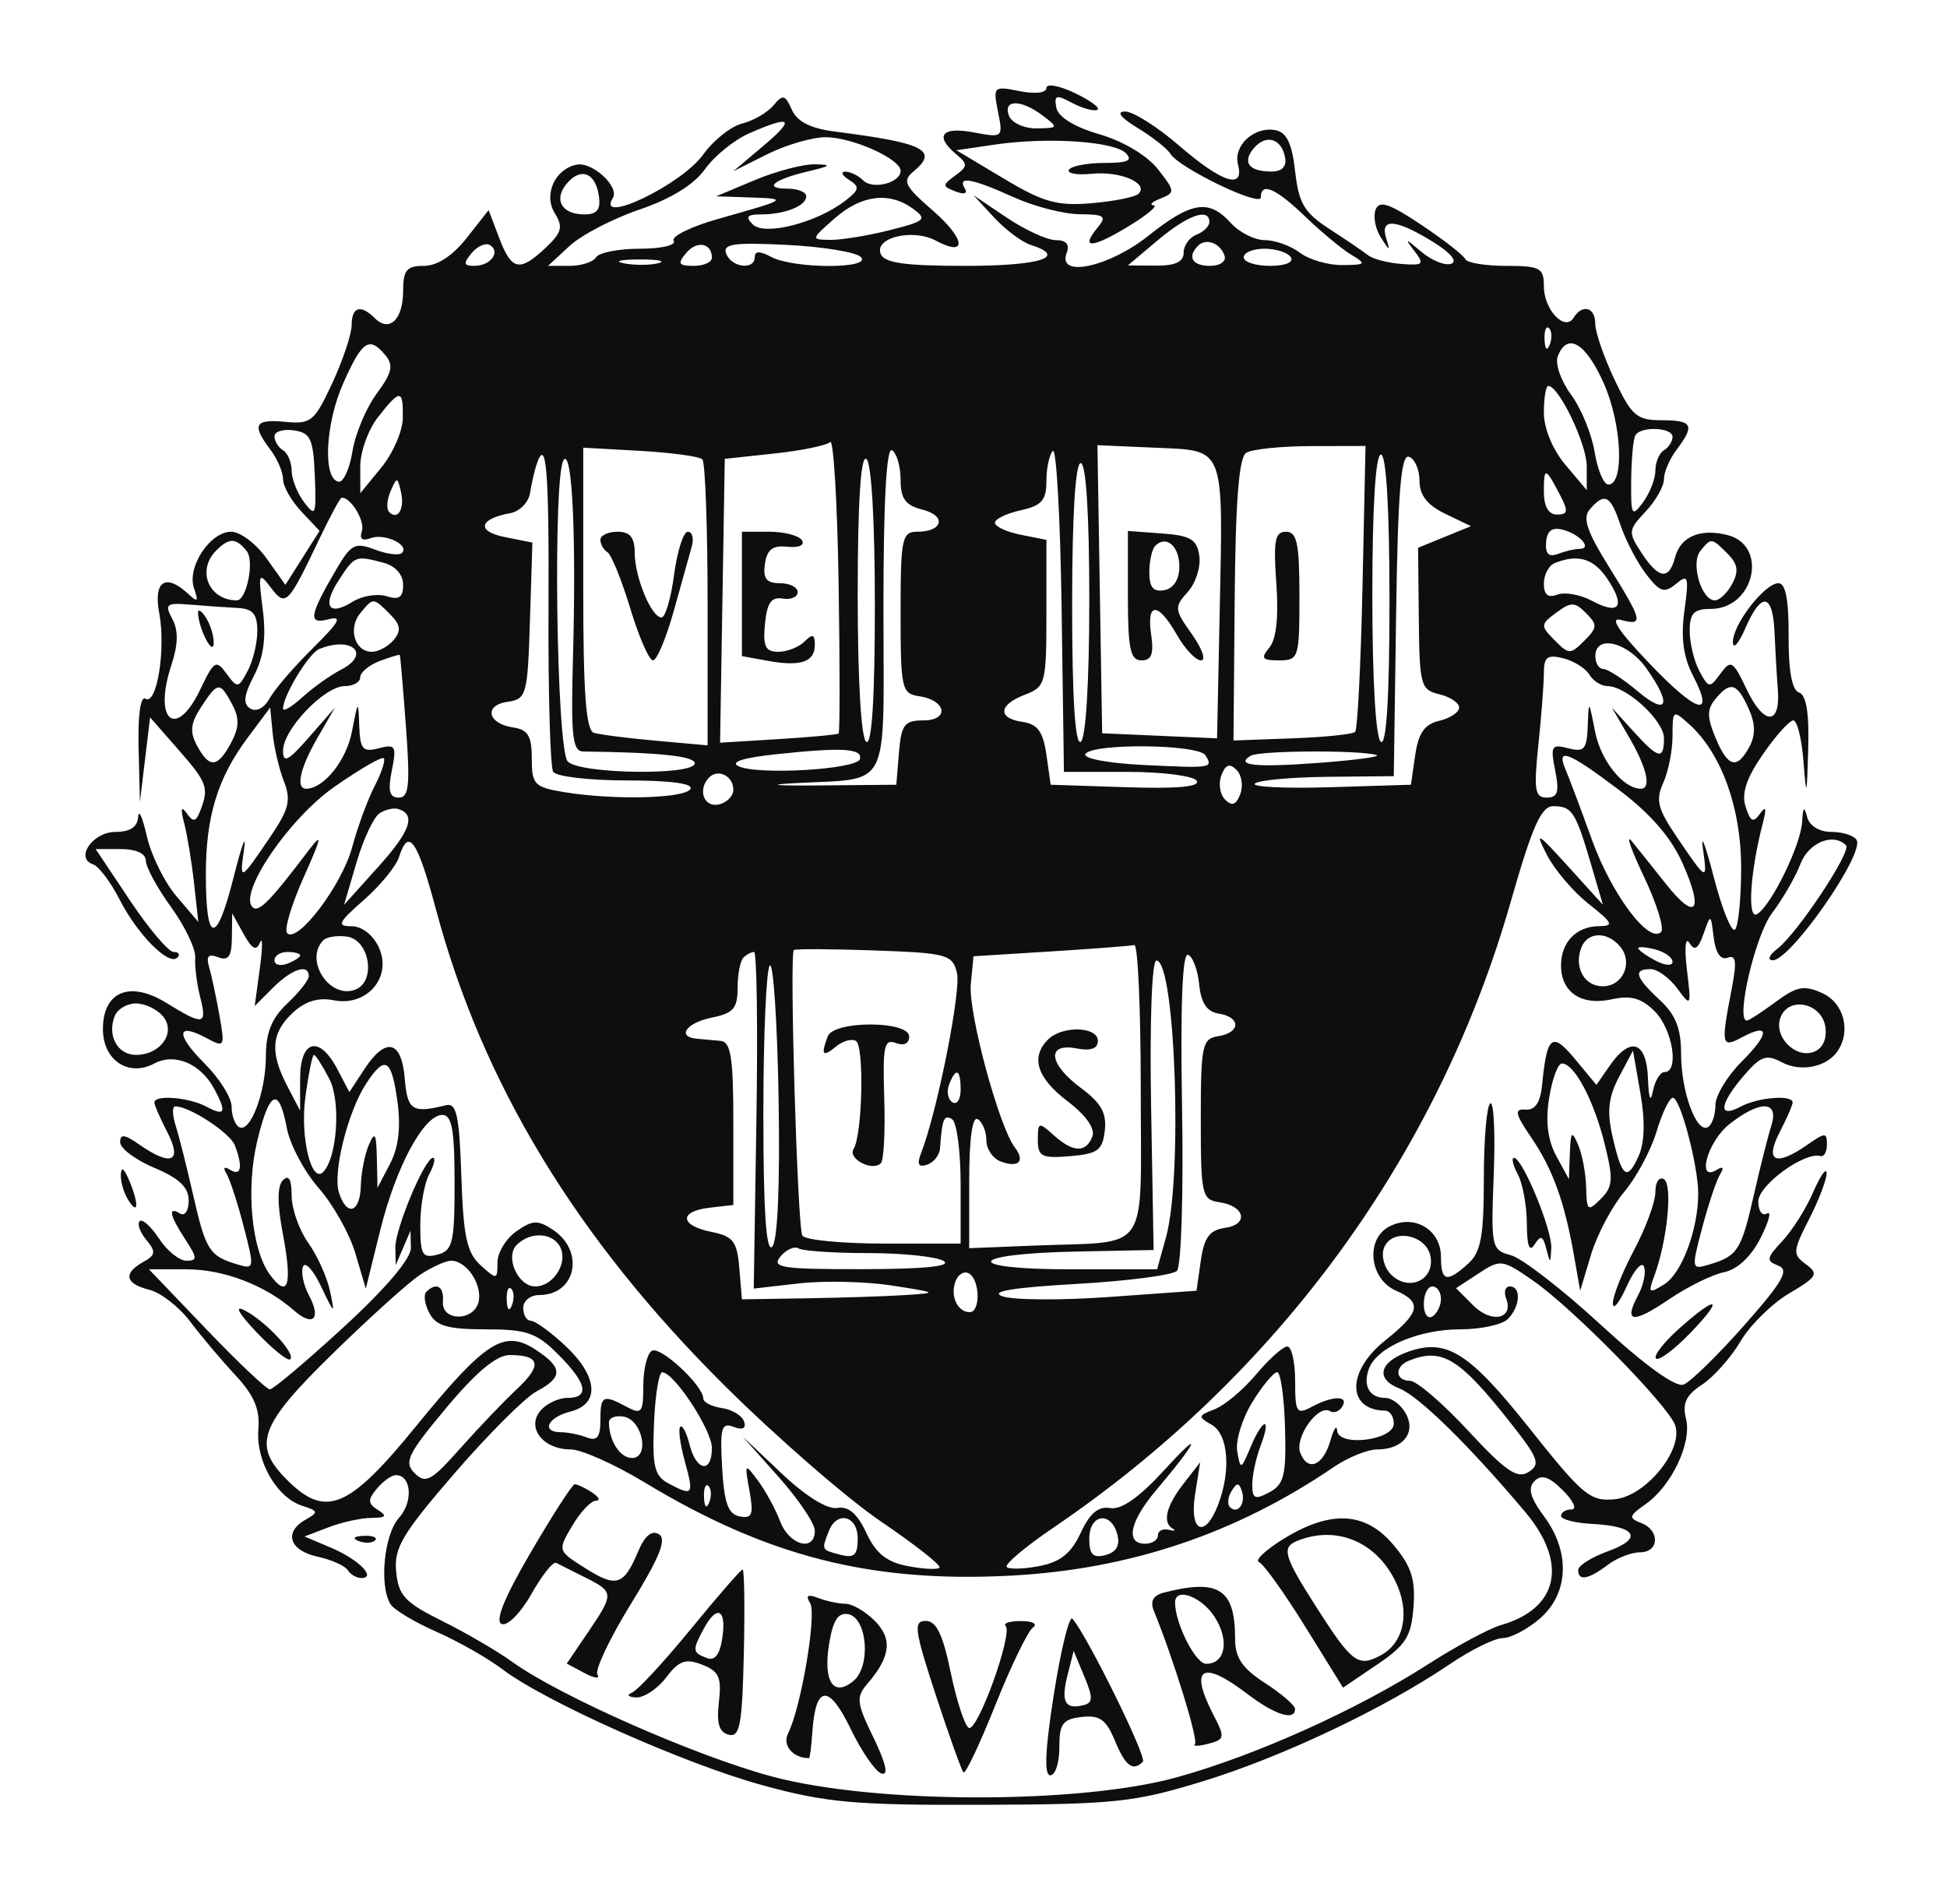 <svg xmlns="http://www.w3.org/2000/svg" width="227" height="222" viewBox="0 0 227 222" version="1.1"><path d="M 122 10.251 C 122 10.836, 120.706 10.991, 118.875 10.625 C 115.835 10.017, 115.766 10.082, 116.358 13.042 C 116.960 16.052, 116.930 16.077, 113.483 15.431 C 109.777 14.736, 108.919 15.858, 111.511 18.009 C 112.853 19.123, 112.837 19.398, 111.371 20.471 C 109.839 21.591, 109.842 21.726, 111.412 22.328 C 112.412 22.712, 112.854 22.573, 112.493 21.989 C 111.564 20.486, 113.330 20.795, 118.141 22.978 C 120.538 24.066, 124.018 24.966, 125.872 24.978 C 128.780 24.997, 129.070 25.210, 127.980 26.524 C 125.899 29.032, 127.265 28.995, 131.506 26.428 C 133.703 25.098, 135.050 23.976, 134.500 23.935 C 133.950 23.893, 134.316 23.538, 135.313 23.145 C 137.028 22.468, 137.011 22.283, 135 19.727 C 133.744 18.131, 130.954 16.464, 128.187 15.658 C 125.258 14.805, 123.373 13.644, 123.161 12.564 C 122.871 11.087, 123.135 11.002, 124.966 11.982 C 126.146 12.613, 127.477 12.988, 127.923 12.815 C 128.370 12.642, 127.220 11.769, 125.368 10.876 C 123.516 9.984, 122 9.702, 122 10.251 M 90.171 12.294 C 89.482 13.124, 87.841 14.074, 86.525 14.404 C 85.209 14.735, 83.165 16.363, 81.983 18.024 C 79.489 21.527, 69.424 26.359, 71.450 23.081 C 72.254 21.780, 69.061 18.840, 67.236 19.200 C 64.685 19.703, 63.339 22.711, 64.694 24.882 C 65.675 26.453, 65.495 27.126, 63.622 28.885 C 60.571 31.751, 59.651 31.559, 58.203 27.750 L 56.967 24.500 54.411 27.750 C 52.781 29.822, 50.975 31, 49.428 31 C 47.408 31, 47 31.494, 47 33.941 C 47 37.244, 45.394 38.794, 43.713 37.113 C 42.056 35.456, 41 35.762, 41 37.901 C 41 38.946, 39.987 41.984, 38.750 44.651 C 36.664 49.146, 36.263 49.477, 33.250 49.187 C 29.677 48.842, 29.321 49.518, 31.532 52.441 C 32.339 53.509, 33 55.055, 33 55.877 C 33 56.699, 33.958 58.391, 35.129 59.637 L 37.258 61.903 35.266 65.049 L 33.274 68.194 31.069 65.097 C 29.856 63.394, 28.005 62, 26.955 62 C 24.475 62, 21.754 66.153, 22.624 68.609 C 23.173 70.159, 23.051 70.274, 21.947 69.250 C 19.301 66.794, 17.863 67.751, 18.566 71.500 C 19.353 75.697, 18.284 82.293, 16.949 81.469 C 16.383 81.118, 16.063 83.425, 16.157 87.191 L 16.314 93.500 16.907 88.571 L 17.500 83.643 20.750 87.356 C 24.177 91.272, 24.384 91.837, 23.361 94.502 C 22.845 95.847, 22.539 95.910, 21.774 94.834 C 21.126 93.922, 21.032 94.291, 21.477 96 C 21.835 97.375, 22.352 100.525, 22.625 103 L 23.123 107.500 20.572 104.500 C 19.169 102.850, 17.615 99.700, 17.118 97.500 C 16.621 95.300, 16.166 94.287, 16.107 95.250 C 16.035 96.428, 15.172 97, 13.469 97 C 10.818 97, 8.693 100.064, 10.847 100.782 C 11.510 101.003, 12.894 102.830, 13.920 104.842 C 16.027 108.970, 19.677 112.656, 20.673 111.661 C 21.036 111.297, 20.846 111, 20.249 111 C 19.653 111, 17.362 108.300, 15.159 105 L 11.152 99 14.076 99 C 15.864 99, 17 99.524, 17 100.350 C 17 101.092, 18.325 103.529, 19.944 105.764 C 21.564 108, 22.831 110.655, 22.761 111.664 C 22.691 112.674, 22.950 114.738, 23.336 116.250 C 24.177 119.544, 23.740 119.621, 19.408 116.943 C 15.140 114.305, 12 115.601, 12 120 C 12 123.627, 14.982 125.615, 18 124 C 20.368 122.733, 23.405 124.020, 24.977 126.957 C 26.458 129.725, 26.248 130.203, 24.066 129.035 C 22.022 127.941, 18 127.619, 18 128.550 C 18 128.852, 18.687 130.427, 19.526 132.050 C 21.299 135.479, 19.945 136.050, 16.223 133.443 C 14.522 132.252, 14.002 132.194, 14.010 133.193 C 14.016 133.912, 15.816 135.254, 18.010 136.176 C 20.893 137.386, 22 138.444, 22 139.985 C 22 141.158, 21.550 141.840, 21 141.500 C 19.545 140.601, 19.773 141.723, 21.615 144.535 C 23.017 146.675, 23.032 147, 21.730 147 C 20.905 147, 19.467 145.836, 18.535 144.413 C 17.603 142.991, 16.587 142.080, 16.278 142.389 C 15.968 142.698, 16.320 143.681, 17.060 144.573 C 18.204 145.950, 18.150 146.337, 16.703 147.146 C 14.317 148.482, 14.583 149.679, 17.424 150.392 C 18.757 150.726, 20.895 152.392, 22.174 154.094 C 23.453 155.796, 25.824 158.609, 27.443 160.344 C 29.631 162.690, 30.319 164.316, 30.123 166.678 C 29.816 170.370, 32.274 174.635, 35.252 175.580 C 37.103 176.167, 37.147 176.338, 35.663 177.169 C 33.053 178.629, 33.711 180.778, 36.989 181.497 C 38.632 181.858, 40.234 182.569, 40.548 183.077 C 40.861 183.585, 41.568 184, 42.118 184 C 43.958 184, 41.796 181.818, 38.630 180.479 L 35.500 179.155 38.315 178.078 C 39.863 177.485, 42.113 176.993, 43.315 176.985 C 45.014 176.973, 45.181 176.767, 44.064 176.061 C 42.874 175.308, 42.853 174.883, 43.937 173.576 C 44.656 172.709, 45.654 172, 46.154 172 C 47.970 172, 48.200 175.121, 46.521 176.976 C 44.779 178.901, 44.190 184.881, 45.529 187.047 C 45.930 187.696, 48.338 189.143, 50.879 190.263 C 53.421 191.383, 56.876 193.345, 58.559 194.623 C 63.582 198.437, 79.905 205.710, 89 208.186 C 96.386 210.197, 99.729 210.492, 114.500 210.441 C 130.027 210.386, 132.261 210.148, 140.282 207.686 C 149.506 204.854, 161.418 199.203, 169 194.061 C 171.475 192.382, 174.262 191.007, 175.194 191.004 C 176.126 191.002, 178.065 189.987, 179.504 188.750 C 182.897 185.832, 183.119 181.004, 180.051 176.855 C 178.394 174.614, 178.091 173.509, 178.909 172.691 C 179.727 171.873, 180.609 172.165, 182.233 173.789 C 183.449 175.005, 183.894 176, 183.222 176 C 182.550 176, 182.002 176.338, 182.004 176.750 C 182.007 177.162, 183.644 177.585, 185.643 177.689 C 190.787 177.955, 191.617 179.375, 187.499 180.864 C 185.575 181.560, 184 182.550, 184 183.065 C 184 184.382, 185.181 184.177, 187.441 182.468 C 188.509 181.661, 190.196 181, 191.191 181 C 193.466 181, 193.568 178.432, 191.327 177.572 C 189.852 177.006, 189.911 176.750, 191.833 175.404 C 194.892 173.262, 197.277 168.238, 196.570 165.423 C 196.121 163.633, 196.573 162.671, 198.438 161.449 C 199.792 160.562, 201.812 158.288, 202.928 156.397 C 204.044 154.505, 206.598 151.990, 208.603 150.806 C 211.871 148.879, 212.074 148.527, 210.558 147.419 C 208.982 146.266, 209.007 145.907, 210.933 142.131 C 212.070 139.903, 212.982 137.499, 212.961 136.790 C 212.939 136.080, 212.240 137.072, 211.407 138.993 C 210.574 140.914, 208.949 143.490, 207.796 144.717 C 205.942 146.691, 205.888 147.020, 207.328 147.572 C 208.639 148.075, 207.866 149.430, 203.352 154.540 C 200.270 158.028, 197.090 161.135, 196.284 161.444 C 195.369 161.796, 191.756 159.185, 186.660 154.492 C 182.172 150.359, 177.445 146.698, 176.155 146.357 C 173.886 145.756, 173.822 145.454, 174.155 136.962 C 174.345 132.137, 174.162 128.398, 173.750 128.654 C 173.337 128.909, 173 132.847, 173 137.404 C 173 144.161, 172.663 145.995, 171.171 147.345 C 168.677 149.602, 168 149.429, 168 146.535 C 168 143.341, 164.809 141.497, 161.940 143.032 C 159.168 144.516, 159.670 149.136, 162.750 150.487 C 165.840 151.843, 165.583 153.035, 161.500 156.293 C 157.001 159.883, 157.001 164.416, 161.500 164.485 C 162.050 164.493, 162.500 165.175, 162.500 166 C 162.500 167.944, 156.047 168.740, 155.900 166.813 C 155.845 166.091, 155.496 166.592, 155.123 167.926 C 154.289 170.908, 152.470 171.668, 151.599 169.398 C 150.909 167.600, 153.696 163.694, 155.065 164.540 C 155.503 164.811, 156.144 164.575, 156.490 164.016 C 157.302 162.702, 155.406 162.712, 152.934 164.035 C 151.170 164.979, 151 164.715, 151 161.035 C 151 158.816, 150.590 157, 150.089 157 C 149.588 157, 147.954 158.463, 146.458 160.250 C 144.962 162.037, 142.784 163.867, 141.619 164.315 C 139.666 165.066, 139.637 165.207, 141.250 166.115 C 143.203 167.214, 143.553 171.416, 142.025 175.435 C 140.493 179.465, 138.636 178.648, 139.333 174.250 L 139.928 170.500 137.986 173 C 135.945 175.628, 135.493 177.550, 136.750 178.253 C 137.162 178.483, 136.938 178.535, 136.250 178.367 C 135.563 178.200, 135 178.499, 135 179.031 C 135 179.564, 134.325 180, 133.500 180 C 131.184 180, 131.716 177.405, 134.775 173.785 C 139.682 167.975, 140.373 166.346, 135.812 171.339 C 132.852 174.580, 130.750 176.066, 129.446 175.839 C 128.062 175.598, 127.067 176.432, 126 178.729 C 124.895 181.108, 123.632 182.127, 121.203 182.599 C 119.390 182.952, 117.668 183.001, 117.376 182.710 C 117.085 182.418, 119.551 180.342, 122.858 178.096 C 148.979 160.358, 167.677 134.759, 176.130 105.166 C 178.657 96.317, 179.689 94, 181.101 94 C 183.277 94, 183.697 94.645, 185.480 100.715 L 186.885 105.500 182.807 101 C 179.207 97.027, 178.918 96.870, 180.345 99.662 C 181.233 101.401, 183.432 103.984, 185.230 105.401 C 188.029 107.607, 188.205 107.979, 186.450 107.989 C 183.787 108.003, 182 109.846, 182 112.578 C 182 115.706, 184.375 117.296, 187.894 116.523 C 190.154 116.027, 191.367 116.367, 192.935 117.935 C 195.008 120.008, 195.810 125, 194.070 125 C 193.558 125, 192.944 126.013, 192.706 127.250 C 192.437 128.643, 192.220 128.071, 192.136 125.750 C 191.979 121.415, 190.091 120.779, 187.684 124.250 L 186.124 126.500 183.639 123.500 C 180.948 120.251, 180.358 120.711, 179.793 126.500 C 179.593 128.550, 178.983 129.462, 177.869 129.381 C 176.513 129.282, 176.629 129.837, 178.558 132.680 C 181.053 136.358, 182.423 140.164, 183.531 146.500 L 184.231 150.500 185.501 146.280 C 186.199 143.960, 187.936 140.677, 189.359 138.985 C 190.782 137.294, 192.480 134.130, 193.132 131.955 C 193.783 129.780, 194.642 128, 195.040 128 C 195.907 128, 198.002 135.939, 197.994 139.193 C 197.984 143.374, 196.074 148.479, 194.049 149.741 C 192.229 150.874, 192.128 150.788, 192.883 148.741 C 194.389 144.658, 195.038 138.142, 194.002 137.501 C 193.451 137.161, 193 137.829, 193 138.987 C 193 140.144, 191.875 143.205, 190.500 145.788 C 189.125 148.371, 188.018 151.163, 188.039 151.992 C 188.061 152.821, 188.787 151.925, 189.652 150 C 190.518 148.075, 191.430 147.038, 191.678 147.695 C 191.927 148.352, 191.614 149.853, 190.984 151.030 C 189.259 154.253, 190.344 154.385, 194.633 151.474 C 196.760 150.031, 199.625 148.620, 201 148.338 C 202.569 148.017, 204.157 146.530, 205.264 144.346 C 206.233 142.431, 206.571 141.147, 206.014 141.492 C 205.456 141.836, 205 141.204, 205 140.085 C 205 138.191, 210.363 134.277, 212.250 134.794 C 212.662 134.907, 213 134.299, 213 133.443 C 213 132.034, 212.789 132.034, 210.777 133.443 C 207.055 136.050, 205.701 135.479, 207.474 132.050 C 208.313 130.427, 209 128.852, 209 128.550 C 209 127.619, 204.978 127.941, 202.934 129.035 C 200.269 130.462, 200.449 128.752, 203.314 125.421 C 205.287 123.127, 205.940 122.897, 207.742 123.862 C 209.934 125.035, 212.960 124.434, 214.235 122.573 C 215.836 120.234, 214.983 116.949, 212.477 115.808 C 210.344 114.836, 209.500 114.994, 207.017 116.829 C 205.402 118.023, 203.893 119, 203.663 119 C 202.326 119, 204.651 109.040, 206.582 106.496 C 207.837 104.843, 209.333 102.256, 209.907 100.746 C 210.860 98.237, 213.726 97.059, 215.226 98.559 C 215.918 99.251, 209.523 108.879, 207.198 110.646 C 206.264 111.356, 206.028 111.951, 206.674 111.968 C 208.735 112.024, 217.444 99.528, 216.458 97.931 C 216.141 97.419, 214.817 97, 213.514 97 C 212.100 97, 210.962 96.295, 210.689 95.250 C 210.351 93.955, 210.202 94.096, 210.116 95.790 C 209.980 98.478, 206.542 105.547, 204.867 106.582 C 203.690 107.309, 204.037 101.710, 205.523 96 C 205.985 94.226, 205.890 93.901, 205.196 94.882 C 204.414 95.987, 204.079 95.824, 203.520 94.064 C 203.024 92.500, 203.610 90.728, 205.547 87.932 C 207.046 85.769, 208.636 84, 209.081 84 C 209.526 84, 210.059 86.137, 210.265 88.750 C 210.609 93.111, 210.654 92.995, 210.820 87.333 C 210.942 83.154, 210.597 81.032, 209.750 80.749 C 208.925 80.473, 208.512 78.235, 208.535 74.165 C 208.559 69.982, 208.180 68, 207.358 68 C 205.739 68, 201.990 72.853, 202.039 74.885 C 202.061 75.773, 202.714 75.037, 203.491 73.250 C 205.363 68.943, 206.690 69.138, 206.891 73.750 C 206.980 75.813, 207.154 78.806, 207.277 80.402 C 207.601 84.619, 205.662 84.612, 203.649 80.390 C 202.042 77.021, 201.808 76.880, 200.586 78.551 C 199.325 80.276, 199.211 80.262, 198.132 78.246 C 197.509 77.083, 197 74.977, 197 73.566 C 197 71.511, 197.487 71, 199.443 71 C 204.556 71, 206.222 63.596, 201.383 62.381 C 198.211 61.585, 195.925 62.569, 195.288 65.005 C 194.588 67.684, 193.385 67.517, 191.384 64.463 C 189.804 62.051, 189.827 61.813, 191.861 59.648 C 193.037 58.396, 194 56.699, 194 55.877 C 194 55.055, 194.661 53.509, 195.468 52.441 C 197.637 49.574, 197.348 49, 193.736 49 C 190.824 49, 190.230 48.488, 188.228 44.250 C 186.993 41.638, 185.987 38.712, 185.991 37.750 C 186.001 35.822, 184.488 35.401, 183.470 37.049 C 182.446 38.705, 180 36.117, 180 33.378 C 180 31.233, 179.567 31, 175.583 31 C 173.154 31, 171.017 30.644, 170.833 30.209 C 170.650 29.774, 168.347 27.979, 165.715 26.219 C 161.971 23.717, 160.810 23.331, 160.381 24.449 C 160.079 25.235, 160.354 26.693, 160.992 27.689 C 162.037 29.322, 162.097 29.328, 161.607 27.750 C 160.875 25.397, 162.734 25.537, 167 28.157 C 169.116 29.457, 169.983 30.485, 169.192 30.756 C 168.473 31.003, 166.906 30.372, 165.709 29.353 C 163.845 27.764, 163.728 27.750, 164.889 29.249 C 166.112 30.829, 165.966 30.976, 163.371 30.776 C 161.792 30.654, 160.050 30.196, 159.500 29.760 C 158.950 29.323, 156.925 27.946, 155 26.700 C 152.062 24.798, 151.420 23.718, 151 19.976 C 150.635 16.721, 150.015 15.426, 148.702 15.176 C 146.231 14.707, 143.760 16.974, 144.337 19.180 C 145.114 22.150, 142.481 21.311, 137.500 17 C 134.958 14.800, 132.118 13.002, 131.189 13.004 C 130.106 13.006, 130.627 13.695, 132.641 14.923 C 134.368 15.976, 136.088 17.333, 136.462 17.938 C 137.489 19.600, 147 24.184, 147 23.017 C 147 21.191, 148.739 21.941, 152.174 25.250 C 154.030 27.038, 156.437 29.036, 157.524 29.691 C 159.344 30.789, 159.264 30.885, 156.500 30.909 C 154.850 30.924, 152.626 30.276, 151.559 29.468 C 150.491 28.661, 148.648 28, 147.464 28 C 146.279 28, 144.495 27.100, 143.500 26 C 140.947 23.179, 138.919 23.493, 133.891 27.490 C 129.261 31.170, 123.233 32.442, 124.362 29.500 C 124.744 28.504, 124.323 28, 123.108 28 C 122.102 28, 119.529 26.823, 117.390 25.384 L 113.500 22.769 115.908 25.367 C 117.233 26.796, 119.145 28.229, 120.158 28.550 C 124.556 29.946, 121.307 31, 112.607 31 C 105.452 31, 103.085 30.664, 102.674 29.592 C 101.944 27.691, 106.425 26.622, 109.106 28.057 C 112.814 30.041, 112.587 27.876, 108.737 24.533 C 105.478 21.703, 105.177 21.098, 106.487 20.011 C 109.474 17.532, 107.793 16.673, 97.362 15.344 C 94.502 14.979, 92.946 14.194, 92.324 12.800 C 91.535 11.032, 91.270 10.969, 90.171 12.294 M 117.638 13.500 C 117.955 14.325, 119.403 14.986, 120.857 14.968 C 123.397 14.938, 123.424 14.879, 121.559 13.468 C 119.034 11.559, 116.900 11.576, 117.638 13.500 M 87.343 15.546 C 85.607 16.307, 83.291 18.186, 82.198 19.722 C 80.916 21.523, 78.202 23.197, 74.559 24.435 C 71.451 25.492, 67.780 27.401, 66.402 28.678 L 63.897 31 66.389 31 C 67.760 31, 69.160 30.550, 69.500 30 C 69.840 29.450, 72.143 29, 74.618 29 C 77.121 29, 78.864 28.589, 78.546 28.075 C 78.232 27.566, 80.568 26.418, 83.737 25.524 C 91.866 23.231, 91.953 23.173, 87.500 23.023 L 83.500 22.888 88 21 C 90.475 19.961, 93.625 19.133, 95 19.158 C 97.045 19.196, 96.900 19.347, 94.199 19.986 C 90.149 20.946, 88.910 22, 91.833 22 C 93.025 22, 94 22.402, 94 22.893 C 94 24.007, 91.510 25, 88.718 25 C 87.103 25, 86.877 25.277, 87.768 26.168 C 89.129 27.529, 95.158 26, 98.495 23.447 C 100.207 22.138, 100.278 21.787, 98.995 20.976 C 98.173 20.456, 97.973 20.024, 98.550 20.015 C 99.128 20.007, 100.065 20.465, 100.633 21.033 C 101.754 22.154, 105 21.326, 105 19.919 C 105 18.530, 99.358 16, 96.261 16 C 94.700 16, 91.640 16.891, 89.461 17.980 L 85.500 19.961 89 17.007 C 92.790 13.809, 92.298 13.375, 87.343 15.546 M 116 16.858 L 111.500 17.517 117 20.807 C 121.642 23.585, 123.244 24.035, 127.272 23.694 C 129.897 23.471, 132.359 22.975, 132.743 22.590 C 133.967 21.367, 130.616 19.927, 127.320 20.260 C 125.571 20.437, 124.360 20.226, 124.629 19.791 C 124.898 19.356, 126.756 19, 128.759 19 C 131.487 19, 132.114 18.714, 131.259 17.859 C 129.870 16.470, 122.120 15.961, 116 16.858 M 146.159 17.309 C 144.800 18.946, 145.614 20, 148.240 20 C 149.482 20, 150.034 19.419, 149.823 18.333 C 149.393 16.114, 147.573 15.605, 146.159 17.309 M 66.064 21.423 C 64.512 23.293, 65.497 25, 68.129 25 C 69.624 25, 70.057 24.443, 69.820 22.828 C 69.420 20.115, 67.688 19.466, 66.064 21.423 M 97.306 25.468 C 94.535 27.906, 94.528 27.937, 96.807 27.968 C 98.076 27.986, 101.180 27.480, 103.704 26.844 C 107.887 25.791, 108.131 25.569, 106.456 24.344 C 103.687 22.319, 100.431 22.719, 97.306 25.468 M 135 28 L 131.500 30.946 134.750 30.973 C 137.014 30.992, 138 30.535, 138 29.469 C 138 28.626, 138.675 27.678, 139.500 27.362 C 140.325 27.045, 141 26.384, 141 25.893 C 141 24.186, 138.479 25.071, 135 28 M 54.991 29.511 C 53.986 30.722, 54.047 31, 55.319 31 C 57.185 31, 58.406 29.369, 57.130 28.580 C 56.633 28.273, 55.671 28.692, 54.991 29.511 M 79.991 29.511 C 78.962 30.750, 79.111 31, 80.878 31 C 82.045 31, 83 30.577, 83 30.059 C 83 28.327, 81.240 28.006, 79.991 29.511 M 84.673 29.590 C 85.295 31.212, 88 31.517, 88 29.965 C 88 29.251, 88.601 29.251, 89.934 29.965 C 92.545 31.362, 101.762 31.362, 100.365 29.965 C 99.796 29.396, 95.911 28.762, 91.731 28.555 C 85.499 28.247, 84.229 28.433, 84.673 29.590 M 139.688 28.646 C 138.383 29.950, 139.006 31, 141.083 31 C 142.247 31, 142.992 30.476, 142.771 29.813 C 142.284 28.351, 140.614 27.719, 139.688 28.646 M 145 30 C 145 30.550, 146.377 31, 148.059 31 C 149.844 31, 150.861 30.583, 150.500 30 C 150.160 29.450, 148.784 29, 147.441 29 C 146.098 29, 145 29.450, 145 30 M 72.762 30.707 C 74.006 30.946, 75.806 30.937, 76.762 30.687 C 77.718 30.437, 76.700 30.241, 74.500 30.252 C 72.300 30.263, 71.518 30.468, 72.762 30.707 M 180.079 39.583 C 180.127 40.748, 180.364 40.985, 180.683 40.188 C 180.972 39.466, 180.936 38.603, 180.604 38.271 C 180.272 37.939, 180.036 38.529, 180.079 39.583 M 40 44.732 C 37.904 49.471, 37.621 55.932, 39.500 56.167 C 40.050 56.235, 40.771 54.627, 41.101 52.593 C 41.432 50.558, 42.702 47.541, 43.925 45.888 C 45.695 43.494, 45.904 42.589, 44.951 41.441 C 43.049 39.149, 42.229 39.693, 40 44.732 M 181.617 41.555 C 181.289 42.410, 181.983 44.411, 183.159 46.001 C 184.335 47.592, 185.576 50.605, 185.916 52.697 C 186.256 54.789, 186.976 56.500, 187.517 56.500 C 189.405 56.500, 189.097 49.473, 187 44.732 C 184.891 39.964, 182.720 38.683, 181.617 41.555 M 180 48.106 C 180 49.959, 181.008 52.409, 182.500 54.182 L 185 57.153 184.996 54.327 C 184.993 51.753, 181.748 45, 180.515 45 C 180.232 45, 180 46.398, 180 48.106 M 44.073 48.635 C 42.933 50.084, 42.002 52.672, 42.005 54.385 L 42.010 57.500 44.469 54.500 C 45.821 52.850, 46.944 50.263, 46.964 48.750 C 47.009 45.342, 46.673 45.329, 44.073 48.635 M 32 50.871 C 32 51.427, 32.450 52.160, 33 52.500 C 33.550 52.840, 34 53.905, 34 54.868 C 34 55.830, 34.655 57.491, 35.455 58.559 C 36.786 60.336, 36.892 60.078, 36.705 55.500 C 36.527 51.150, 36.207 50.458, 34.250 50.180 C 33.013 50.005, 32 50.316, 32 50.871 M 190.670 50.750 C 190.423 51.163, 190.202 53.525, 190.178 56 C 190.139 60.138, 190.250 60.344, 191.568 58.559 C 192.355 57.491, 193 55.830, 193 54.868 C 193 53.905, 193.450 52.840, 194 52.500 C 194.550 52.160, 195 51.459, 195 50.941 C 195 49.827, 191.319 49.665, 190.670 50.750 M 96.789 51.543 C 96.397 51.935, 93.472 52.536, 90.289 52.878 L 84.500 53.500 84.227 70.049 L 83.953 86.598 90.727 86.183 C 94.452 85.955, 97.623 85.659, 97.774 85.526 C 97.925 85.394, 97.925 77.533, 97.774 68.057 C 97.623 58.582, 97.180 51.151, 96.789 51.543 M 68 68.631 C 68 80.905, 68.316 85.160, 69.250 85.447 C 69.938 85.658, 73.200 86.074, 76.500 86.370 L 82.500 86.909 82.500 70.545 C 82.500 61.545, 82.225 53.903, 81.889 53.562 C 81.552 53.222, 78.290 52.776, 74.639 52.571 L 68 52.199 68 68.631 M 103 70.922 C 103 92.721, 104.055 90.671, 92.500 91.325 C 89.200 91.512, 90.550 91.627, 95.500 91.582 L 104.500 91.500 104.810 87.750 C 105.080 84.490, 105.450 84, 107.644 84 C 110.727 84, 110.333 81.646, 107.172 81.180 C 105.119 80.878, 105 80.345, 105 71.430 C 105 62.762, 105.157 62, 106.941 62 C 109.949 62, 110.383 60.134, 107.541 59.421 C 105.568 58.926, 105 58.150, 105 55.951 C 105 54.393, 104.550 52.840, 104 52.500 C 103.347 52.096, 103 58.483, 103 70.922 M 122.750 52.582 C 122.338 52.995, 122 54.573, 122 56.087 C 122 58.334, 121.448 58.962, 119 59.500 C 117.350 59.862, 116 60.517, 116 60.954 C 116 61.392, 117.350 62.020, 119 62.350 L 122 62.950 122 71.500 C 122 79.699, 121.898 80.088, 119.500 81 C 116.391 82.182, 116.267 83.757, 119.250 84.180 C 120.973 84.425, 121.617 85.320, 122 88 L 122.500 91.500 131.334 91.790 C 137.263 91.985, 139.956 91.738, 139.525 91.040 C 139.171 90.468, 135.543 90, 131.463 90 L 124.043 90 123.772 70.915 C 123.622 60.419, 123.162 52.169, 122.750 52.582 M 128.226 68.704 L 128.500 85.500 135.198 85.795 L 141.896 86.089 142.198 71.574 C 142.610 51.778, 142.915 52.566, 134.684 52.204 L 127.951 51.908 128.226 68.704 M 145.295 52.797 C 144.445 53.337, 144.049 58.389, 143.951 69.951 L 143.812 86.340 150.650 86.092 C 154.412 85.956, 157.716 85.617, 157.994 85.339 C 158.273 85.062, 158.659 77.447, 158.853 68.417 L 159.206 52 152.853 52.015 C 149.359 52.024, 145.958 52.375, 145.295 52.797 M 62.527 54.250 C 62.302 54.938, 61.973 56.395, 61.797 57.489 C 61.621 58.582, 60.582 59.638, 59.489 59.836 C 55.841 60.493, 55.506 61.951, 58.848 62.620 L 62.072 63.264 61.786 72.382 C 61.514 81.046, 61.385 81.516, 59.192 81.827 C 56.373 82.227, 56.830 84.378, 59.828 84.820 C 61.554 85.073, 62 85.817, 62 88.439 C 62 91.475, 62.300 91.788, 65.750 92.358 C 71.532 93.314, 79.812 93.113, 80.500 92 C 80.892 91.365, 78.197 91, 73.118 91 C 68.718 91, 64.837 90.546, 64.494 89.990 C 64.151 89.435, 63.907 80.885, 63.951 70.990 C 64.025 54.628, 63.691 50.703, 62.527 54.250 M 65.750 53.576 C 64.437 54.902, 64.853 87.453, 66.200 88.800 C 67.664 90.264, 81 90.444, 81 89 C 81 88.167, 76.841 87.727, 68 87.626 C 66.740 87.612, 66.549 85.844, 66.805 76.555 C 67.189 62.660, 66.727 52.590, 65.750 53.576 M 100 69.382 C 100 79.303, 100.399 86.128, 101 86.500 C 101.651 86.902, 102 81.363, 102 70.618 C 102 60.697, 101.601 53.872, 101 53.500 C 100.349 53.098, 100 58.637, 100 69.382 M 160 69.441 C 160 79.323, 160.399 86.129, 161 86.500 C 161.652 86.903, 162 81.177, 162 70.059 C 162 59.353, 161.628 53, 161 53 C 160.374 53, 160 59.147, 160 69.441 M 162.772 71.674 L 162.500 90.500 154.755 90.578 C 150.495 90.622, 146.690 90.977, 146.298 91.369 C 145.906 91.760, 149.842 91.950, 155.043 91.790 L 164.500 91.500 165 88.042 C 165.372 85.467, 166.089 84.446, 167.809 84.042 C 169.079 83.744, 170.118 83.050, 170.118 82.500 C 170.118 81.950, 169.079 81.253, 167.809 80.951 C 165.636 80.434, 165.495 79.914, 165.417 72.136 L 165.335 63.869 168.417 62.610 L 171.500 61.351 168.500 59.906 C 166.405 58.897, 165.500 57.739, 165.500 56.069 C 165.500 54.753, 164.948 53.490, 164.272 53.262 C 163.337 52.947, 162.980 57.333, 162.772 71.674 M 125 70.559 C 125 81.344, 125.349 86.903, 126 86.500 C 126.599 86.130, 127 79.490, 127 69.941 C 127 59.980, 126.625 54, 126 54 C 125.374 54, 125 60.186, 125 70.559 M 180 57.333 C 180 59.064, 180.539 60, 181.535 60 C 182.807 60, 182.870 59.615, 181.900 57.750 C 180.178 54.441, 180 54.402, 180 57.333 M 45.531 57.293 C 45.103 58.279, 45.034 59.367, 45.376 59.710 C 46.392 60.725, 47.211 59.299, 46.743 57.328 C 46.329 55.581, 46.275 55.580, 45.531 57.293 M 37.257 62.791 C 33.561 70.552, 33.314 70.800, 31.563 68.495 C 30.156 66.645, 30.089 66.832, 30.636 71.081 C 31.050 74.300, 30.747 76.589, 29.616 78.775 C 28.412 81.103, 28.306 82.071, 29.192 82.619 C 29.883 83.046, 30.819 82.549, 31.438 81.425 C 32.022 80.366, 34.290 77.733, 36.477 75.574 C 39.566 72.525, 39.973 71.774, 38.302 72.211 C 35.869 72.847, 36.040 71.796, 39.262 66.301 C 40.933 63.450, 41.417 63.208, 43.707 64.079 C 45.121 64.616, 46.539 64.794, 46.860 64.474 C 47.798 63.535, 44.820 62.132, 43.204 62.752 C 42.241 63.121, 41.890 62.831, 42.194 61.918 C 42.587 60.739, 40.855 57.909, 39.821 58.041 C 39.645 58.064, 38.491 60.201, 37.257 62.791 M 185.360 59.379 C 184.483 60.380, 184.998 61.932, 187.587 66.090 C 191.538 72.437, 191.662 72.986, 188.982 72.285 C 187.618 71.928, 188.670 73.546, 192.232 77.281 C 197.879 83.202, 199.989 83.814, 197.384 78.775 C 196.252 76.586, 195.955 74.343, 196.385 71.211 C 196.932 67.219, 196.830 66.896, 195.403 68.080 C 194.046 69.207, 193.534 69.041, 191.926 66.951 C 190.890 65.603, 189.547 63.038, 188.943 61.250 C 187.750 57.720, 187.106 57.383, 185.360 59.379 M 180.257 63.232 C 180.155 64.588, 180.570 64.995, 181.637 64.586 C 182.477 64.264, 183.603 64, 184.141 64 C 185.691 64, 184.218 62.290, 182.217 61.767 C 180.954 61.437, 180.359 61.881, 180.257 63.232 M 70 62.941 C 70 63.459, 70.372 64.112, 70.827 64.393 C 71.282 64.674, 72.478 67.626, 73.486 70.952 C 74.493 74.279, 75.683 77, 76.130 77 C 76.578 77, 77.667 74.412, 78.550 71.250 C 79.434 68.088, 80.377 64.713, 80.646 63.750 C 80.915 62.788, 80.712 62, 80.196 62 C 79.680 62, 78.959 64.250, 78.594 67 C 78.230 69.750, 77.569 72, 77.126 72 C 75.949 72, 74 67.296, 74 64.453 C 74 62.667, 73.456 62, 72 62 C 70.900 62, 70 62.423, 70 62.941 M 86.500 69.248 L 86.500 76.500 89.500 77.049 C 93.341 77.753, 95 77.193, 95 75.193 C 95 73.954, 94.733 73.867, 93.800 74.800 C 93.140 75.460, 91.761 76, 90.737 76 C 89.237 76, 88.934 75.366, 89.187 72.750 C 89.423 70.298, 89.930 69.572, 91.250 69.794 C 92.213 69.955, 93 69.618, 93 69.044 C 93 68.470, 92.069 68, 90.930 68 C 89.355 68, 88.938 67.463, 89.184 65.750 C 89.425 64.069, 90.089 63.563, 91.811 63.749 C 93.141 63.892, 93.855 63.574, 93.499 62.999 C 93.160 62.449, 91.446 61.999, 89.691 61.998 L 86.500 61.997 86.500 69.248 M 131.500 69.455 C 131.500 75.658, 131.780 77, 133.077 77 C 134.260 77, 134.544 76.251, 134.213 74 C 133.650 70.165, 135.019 70.168, 137.203 74.006 C 138.140 75.653, 139.409 77, 140.022 77 C 140.635 77, 140.158 75.626, 138.962 73.946 C 136.914 71.070, 136.885 70.784, 138.474 69.029 C 139.402 68.004, 140.012 66.115, 139.830 64.832 C 139.556 62.894, 138.824 62.450, 135.500 62.205 L 131.500 61.909 131.500 69.455 M 148.807 68.002 C 149.089 71.906, 148.806 74.529, 147.998 75.502 C 146.954 76.761, 147.134 77, 149.128 77 C 151.413 77, 151.500 76.726, 151.500 69.500 C 151.500 63.364, 151.216 62, 149.936 62 C 148.643 62, 148.448 63.040, 148.807 68.002 M 25.200 64.200 C 22.891 66.509, 24.344 70, 27.614 70 C 28.762 70, 29.683 65.392, 28.762 64.250 C 27.503 62.688, 26.723 62.677, 25.200 64.200 M 134.688 63.646 C 134.309 64.024, 134 65.416, 134 66.740 C 134 68.494, 134.475 69.055, 135.750 68.810 C 136.838 68.600, 137.500 67.563, 137.500 66.070 C 137.500 63.664, 135.980 62.354, 134.688 63.646 M 198.238 64.250 C 197.090 65.674, 198.365 70, 199.933 70 C 200.481 70, 201.395 69.131, 201.963 68.069 C 202.743 66.612, 202.611 65.754, 201.427 64.569 C 199.536 62.679, 199.506 62.676, 198.238 64.250 M 39.535 67.587 C 37.520 70.661, 38.291 71.924, 41.108 70.165 C 42.217 69.472, 43.997 69.182, 45.063 69.520 C 46.527 69.985, 47 69.659, 47 68.184 C 47 67.006, 46.108 65.994, 44.750 65.630 C 41.449 64.746, 41.380 64.772, 39.535 67.587 M 181.250 65.662 C 180.563 65.940, 180 67.015, 180 68.052 C 180 69.353, 180.486 69.751, 181.567 69.336 C 182.430 69.005, 184.229 69.320, 185.566 70.035 C 188.787 71.759, 189.553 70.773, 187.465 67.587 C 185.850 65.123, 184.004 64.551, 181.250 65.662 M 20.090 72.167 C 20.813 73.519, 20.777 75.146, 19.970 77.590 C 17.831 84.072, 20.537 86.291, 23.360 80.371 C 24.959 77.019, 25.192 76.880, 26.414 78.551 C 27.675 80.276, 27.789 80.262, 28.868 78.246 C 29.491 77.083, 30 74.977, 30 73.566 C 30 71.604, 29.470 70.974, 27.750 70.890 C 26.512 70.830, 24.050 70.658, 22.278 70.509 C 19.374 70.264, 19.158 70.427, 20.090 72.167 M 42.011 71.487 C 40.543 73.256, 41.355 76, 43.346 76 C 44.121 76, 45.276 75.373, 45.912 74.606 C 46.805 73.530, 46.703 72.846, 45.463 71.606 C 43.505 69.648, 43.536 69.649, 42.011 71.487 M 181.455 71.429 C 179.592 72.809, 179.583 72.962, 181.250 74.653 C 182.903 76.330, 183.095 76.333, 184.714 74.714 C 186.243 73.186, 186.265 72.837, 184.919 71.490 C 183.596 70.168, 183.166 70.160, 181.455 71.429 M 23.086 71.500 C 23.190 73.394, 24.856 76.584, 24.914 75 C 24.945 74.175, 24.533 72.825, 24 72 C 23.467 71.175, 23.055 70.950, 23.086 71.500 M 37.229 75.669 C 36.012 76.159, 33 81.113, 33 82.625 C 33 83.023, 34.013 82.426, 35.250 81.299 C 36.487 80.172, 38.525 78.721, 39.778 78.075 C 43.299 76.258, 41.047 74.133, 37.229 75.669 M 186 76.500 C 186 77.325, 186.415 78, 186.923 78 C 187.431 78, 189.231 79.165, 190.923 80.589 C 194.451 83.557, 194.971 82.172, 191.932 77.904 C 189.752 74.843, 186 73.955, 186 76.500 M 44.250 77.084 C 43.013 77.553, 42 78.400, 42 78.968 C 42 79.535, 41.184 80, 40.187 80 C 37.835 80, 33 85.057, 33 87.517 C 33 89.051, 33.592 88.747, 36.027 85.962 L 39.054 82.500 37.031 86 C 34.950 89.600, 34.430 92.024, 35.750 91.968 C 37.827 91.880, 40.386 88.643, 41.038 85.278 C 41.753 81.588, 41.773 81.574, 41.885 84.656 C 41.984 87.375, 42.299 87.735, 44.157 87.249 C 46.114 86.737, 46.255 86.976, 45.682 89.842 C 45.206 92.219, 45.407 93, 46.494 93 C 47.684 93, 47.831 91.554, 47.329 84.750 C 46.995 80.213, 46.672 76.440, 46.611 76.367 C 46.550 76.293, 45.487 76.616, 44.250 77.084 M 180 78.447 C 180 79.690, 179.711 83.473, 179.358 86.853 C 178.808 92.114, 178.948 93, 180.333 93 C 181.614 93, 181.819 92.345, 181.318 89.842 C 180.745 86.976, 180.886 86.737, 182.843 87.249 C 184.701 87.735, 185.016 87.375, 185.115 84.656 C 185.227 81.574, 185.247 81.588, 185.962 85.278 C 186.614 88.643, 189.173 91.880, 191.250 91.968 C 192.574 92.024, 192.048 89.596, 189.958 86 L 187.923 82.500 190.413 85.250 C 193.363 88.507, 194 88.653, 194 86.073 C 194 84.030, 189.630 80, 187.415 80 C 186.691 80, 185.740 79.397, 185.300 78.659 C 184.860 77.922, 183.488 77.064, 182.250 76.753 C 180.414 76.291, 180 76.603, 180 78.447 M 23.452 82.433 C 22.212 84.325, 22.104 85.325, 22.964 86.933 C 24.401 89.618, 25.372 89.542, 26.933 86.625 C 27.901 84.817, 27.933 83.743, 27.067 82.125 C 25.633 79.445, 25.396 79.466, 23.452 82.433 M 200.001 81.499 C 199.009 82.694, 199.009 83.607, 200 85.999 C 201.444 89.485, 202.517 89.771, 203.969 87.057 C 204.704 85.684, 204.668 84.365, 203.844 82.557 C 202.503 79.614, 201.739 79.404, 200.001 81.499 M 28.888 86 C 25.367 90.719, 24 95.188, 24 101.983 C 24 110.110, 25.231 110.246, 27.224 102.339 C 28.172 98.578, 28.730 97.042, 28.464 98.927 C 27.911 102.835, 27.958 102.814, 31.507 97.585 C 33.695 94.360, 33.959 93.292, 33.104 91.111 C 32.541 89.675, 31.950 87.150, 31.790 85.500 L 31.500 82.500 28.888 86 M 195 85.798 C 195 87.507, 194.512 89.976, 193.916 91.285 C 193.009 93.275, 193.264 94.301, 195.473 97.556 C 199.044 102.818, 199.089 102.838, 198.540 98.927 C 198.275 97.042, 198.849 98.559, 199.815 102.297 C 200.782 106.035, 201.894 108.773, 202.286 108.380 C 202.679 107.988, 203 104.734, 203 101.149 C 203 94.212, 200.700 87.849, 196.975 84.477 C 195.049 82.734, 195 82.767, 195 85.798 M 90.500 87.942 C 86.644 88.352, 85.074 88.853, 86.105 89.342 C 88.351 90.407, 99.969 89.716, 100.260 88.500 C 100.558 87.258, 98.193 87.122, 90.500 87.942 M 126.551 87.918 C 126.234 88.431, 129.181 88.992, 133.242 89.191 C 141.329 89.588, 141.468 89.567, 140.541 88.067 C 139.737 86.765, 127.345 86.633, 126.551 87.918 M 145.801 88.125 C 143.950 89.266, 146.416 89.508, 154 88.931 C 158.125 88.617, 161.050 88.218, 160.500 88.043 C 158.590 87.438, 146.809 87.504, 145.801 88.125 M 38.976 91.752 C 33.680 95.455, 27.785 104.122, 29.440 105.771 C 30.138 106.466, 31.446 105.145, 35.971 99.172 C 37.630 96.983, 37.526 97.550, 35.395 102.314 C 33.965 105.512, 33.103 108.436, 33.480 108.813 C 34.702 110.035, 39.870 103.198, 41.056 98.789 C 41.690 96.430, 42.871 93.221, 43.679 91.657 C 44.486 90.093, 44.965 88.632, 44.742 88.409 C 44.519 88.186, 41.924 89.690, 38.976 91.752 M 182.536 89.750 C 182.948 90.713, 184.335 94.403, 185.616 97.951 C 187.914 104.309, 192.250 110.084, 193.664 108.669 C 194.063 108.270, 193.165 105.369, 191.669 102.222 C 190.173 99.075, 189.523 97.202, 190.224 98.060 C 190.926 98.917, 192.714 101.154, 194.197 103.029 C 197.714 107.475, 198.685 106.337, 196.189 100.695 C 194.854 97.676, 192.444 94.890, 188.765 92.112 C 182.811 87.617, 181.391 87.079, 182.536 89.750 M 142.400 90.400 C 142.034 91.354, 142.229 92.629, 142.834 93.234 C 143.634 94.034, 144.116 93.861, 144.600 92.600 C 144.966 91.646, 144.771 90.371, 144.166 89.766 C 143.366 88.966, 142.884 89.139, 142.400 90.400 M 82.688 90.646 C 81.314 92.020, 82.026 94.142, 83.750 93.810 C 84.713 93.624, 85.500 92.841, 85.500 92.070 C 85.500 90.491, 83.736 89.598, 82.688 90.646 M 44.262 94.818 C 43.581 95.250, 42.369 97.830, 41.569 100.552 L 40.115 105.500 44.087 101.088 C 47.863 96.894, 48.526 94.989, 46.438 94.329 C 45.922 94.166, 44.943 94.386, 44.262 94.818 M 46.520 99.938 C 46.181 101.005, 44.335 103.255, 42.417 104.938 C 39.427 107.564, 39.223 108, 40.987 108 C 42.209 108, 43.504 109.013, 44.180 110.496 C 45.748 113.938, 42.769 117.404, 38.906 116.631 C 37.108 116.272, 35.587 116.737, 34.133 118.091 C 31.619 120.433, 31.448 122.713, 33.494 126.636 L 34.988 129.500 34.994 125.750 C 35.001 121.218, 37.235 120.662, 39.334 124.669 L 40.733 127.338 42.481 124.669 C 44.976 120.861, 46.820 121.285, 47.190 125.750 C 47.498 129.479, 48.056 129.841, 52 128.869 C 53.230 128.566, 53.552 130.053, 53.787 137.129 C 54.023 144.202, 54.428 146.078, 56.037 147.534 C 57.928 149.245, 58 149.233, 58 147.212 C 58 146.058, 58.992 144.419, 60.204 143.570 C 62.081 142.255, 62.710 142.227, 64.454 143.383 C 68.223 145.881, 67.163 151, 62.878 151 C 61.845 151, 61 151.675, 61 152.500 C 61 153.325, 61.402 154, 61.894 154 C 62.386 154, 64.186 155.306, 65.894 156.901 C 69.725 160.479, 69.980 163.716, 66.500 164.589 C 63.832 165.259, 63.051 167, 65.418 167 C 66.198 167, 67.548 167.273, 68.418 167.607 C 69.611 168.065, 70 167.573, 70 165.607 C 70 162.700, 70.291 162.550, 73.066 164.035 C 74.806 164.966, 75 164.721, 75 161.594 C 75 159.682, 75.448 157.841, 75.996 157.503 C 76.979 156.895, 82 161.556, 82 163.076 C 82 163.508, 82.977 164.005, 84.172 164.180 C 85.366 164.356, 86.529 165.063, 86.755 165.751 C 87.021 166.558, 86.585 166.778, 85.527 166.372 C 84.111 165.829, 83.928 166.476, 84.193 171.112 C 84.431 175.269, 84.893 176.556, 86.239 176.812 C 87.700 177.090, 87.882 176.610, 87.378 173.821 C 86.794 170.589, 86.821 170.557, 88.376 172.650 C 89.255 173.833, 90.418 175.970, 90.962 177.400 C 92.025 180.195, 95 180.989, 95 178.478 C 95 177.640, 93.106 174.828, 90.792 172.228 L 86.584 167.500 91.156 171.825 C 93.947 174.464, 96.464 176.023, 97.614 175.825 C 98.926 175.599, 99.956 176.482, 101 178.729 C 102.105 181.108, 103.368 182.127, 105.797 182.599 C 107.610 182.952, 109.295 183.039, 109.541 182.793 C 109.787 182.546, 106.728 180.133, 102.744 177.430 C 98.760 174.727, 90.517 167.562, 84.426 161.508 C 67.197 144.382, 56.267 126.356, 50.856 106.140 C 48.648 97.889, 47.631 96.435, 46.520 99.938 M 27.035 109.357 C 27.008 111.531, 26.626 112.070, 25.435 111.613 C 24.294 111.176, 24.008 111.486, 24.381 112.756 C 24.663 113.715, 25.201 116.235, 25.578 118.355 C 26.242 122.100, 26.198 122.176, 24.045 121.024 C 20.549 119.153, 20.467 120.621, 23.878 124.032 C 25.595 125.749, 27 127.993, 27 129.018 C 27 130.043, 27.384 131.119, 27.854 131.410 C 29.158 132.215, 31 127.365, 31 123.127 C 31 120.390, 31.689 118.702, 33.500 117 C 34.875 115.708, 36 114.280, 36 113.826 C 36 112.334, 34.039 112.961, 31.848 115.152 L 29.696 117.304 30.295 112.902 C 30.624 110.481, 30.633 109.131, 30.313 109.901 C 29.885 110.935, 29.384 110.673, 28.402 108.901 L 27.071 106.500 27.035 109.357 M 198.618 108.882 C 197.995 110.657, 197.572 110.925, 196.959 109.934 C 196.497 109.186, 196.372 110.551, 196.675 113.052 C 197.199 117.390, 197.171 117.444, 195.549 115.250 C 194.635 114.013, 193.237 113, 192.443 113 C 190.372 113, 190.652 113.948, 193.500 116.588 C 195.364 118.315, 196 119.922, 196 122.905 C 196 127.328, 197.814 132.233, 199.146 131.410 C 199.616 131.119, 200 129.974, 200 128.864 C 200 127.754, 201.370 125.476, 203.045 123.801 C 206.362 120.484, 206.381 119.191, 203.086 120.954 C 200.696 122.233, 200.624 121.893, 201.893 115.339 C 202.515 112.130, 202.407 111.290, 201.423 111.668 C 200.615 111.978, 200.021 111.122, 199.801 109.329 C 199.457 106.520, 199.449 106.517, 198.618 108.882 M 37.709 109.624 C 35.424 111.910, 38.414 116.546, 41.427 115.390 C 43.877 114.450, 43.115 109.588, 40.459 109.208 C 39.336 109.047, 38.099 109.235, 37.709 109.624 M 184.362 110.500 C 183.484 112.787, 184.713 115, 186.862 115 C 189.227 115, 190.441 112.237, 188.895 110.373 C 187.390 108.560, 185.081 108.625, 184.362 110.500 M 92.551 110.778 C 92.026 111.311, 92.978 143.155, 93.546 144.074 C 93.860 144.583, 98.141 145, 103.059 145 L 112 145 112 138.059 C 112 134.241, 111.550 130.840, 111 130.500 C 110.060 129.919, 109.843 130.448, 109.593 133.918 C 109.537 134.698, 108.859 135.547, 108.086 135.805 C 107.062 136.146, 106.879 135.762, 107.412 134.386 C 109.292 129.534, 112.083 115.467, 111.571 113.426 C 111.034 111.288, 110.414 111.121, 101.911 110.821 C 96.913 110.644, 92.701 110.625, 92.551 110.778 M 122.500 110.939 L 113.500 111.500 113.185 114.767 C 112.871 118.034, 116.465 131.370, 118.308 133.774 C 119.565 135.414, 118.745 136.223, 116.643 135.417 C 115.739 135.070, 115 133.961, 115 132.952 C 115 131.943, 114.550 130.840, 114 130.500 C 113.366 130.108, 113 132.746, 113 137.710 L 113 145.539 120.750 145.229 C 134.277 144.688, 133 146.590, 133 126.981 C 133 117.641, 132.662 110.085, 132.250 110.189 C 131.838 110.293, 127.450 110.630, 122.500 110.939 M 191 110.558 C 191 110.763, 191.900 111.411, 193 112 C 194.105 112.591, 195 112.659, 195 112.152 C 195 111.647, 194.100 110.998, 193 110.710 C 191.900 110.423, 191 110.354, 191 110.558 M 32 111.969 C 32 112.501, 32.675 112.678, 33.500 112.362 C 34.325 112.045, 35 111.609, 35 111.393 C 35 111.177, 34.325 111, 33.500 111 C 32.675 111, 32 111.436, 32 111.969 M 86.667 111.667 C 86.300 112.033, 86 113.620, 86 115.192 C 86 117.568, 85.494 118.151, 83 118.650 C 80.023 119.245, 78.852 120.894, 81.250 121.115 C 81.938 121.179, 83.175 121.291, 84 121.365 C 85.219 121.475, 85.500 123.282, 85.500 131 L 85.500 140.500 82.750 140.816 C 79.120 141.234, 79.236 142.897, 82.946 143.639 C 85.481 144.146, 85.935 144.737, 86.196 147.864 L 86.500 151.500 94 151.382 C 98.125 151.317, 103.300 151.148, 105.500 151.007 C 109.393 150.757, 109.352 150.728, 104 149.894 C 100.975 149.423, 96.110 149.310, 93.189 149.642 L 87.879 150.246 88.189 130.622 C 88.360 119.828, 88.237 110.998, 87.917 110.999 C 87.596 110.999, 87.033 111.300, 86.667 111.667 M 137.815 129.134 C 137.989 139.201, 137.723 147.677, 137.217 148.183 C 136.716 148.684, 131.430 149.371, 125.471 149.708 C 118.119 150.125, 115.349 150.585, 116.853 151.141 C 118.071 151.592, 123.665 151.632, 129.284 151.230 L 139.500 150.500 140 147 C 140.387 144.290, 141.021 143.426, 142.808 143.173 C 145.627 142.773, 145.170 140.622, 142.172 140.180 C 140.120 139.879, 140 139.343, 140 130.500 C 140 121.850, 140.155 121.115, 142.040 120.820 C 144.651 120.410, 144.691 118.596, 142.098 118.188 C 140.701 117.968, 140.027 116.960, 139.809 114.765 C 139.639 113.054, 139.050 111.506, 138.500 111.326 C 137.850 111.112, 137.610 117.351, 137.815 129.134 M 89.750 112.581 C 89.338 112.995, 89 120.773, 89 129.867 C 89 141.164, 89.325 146.075, 90.026 145.374 C 90.666 144.734, 90.948 138.241, 90.776 128.089 C 90.624 119.146, 90.162 112.168, 89.750 112.581 M 134.204 128.875 L 134.500 145.750 125.500 145.929 C 112.694 146.183, 112.039 148, 124.753 148 L 134.906 148 135.947 144.250 C 137.911 137.180, 137.033 112, 134.824 112 C 134.295 112, 134.034 119.125, 134.204 128.875 M 13.362 118.500 C 12.486 120.781, 13.711 123, 15.846 123 C 18.733 123, 20.565 120.386, 19 118.500 C 18.315 117.675, 16.896 117, 15.846 117 C 14.796 117, 13.678 117.675, 13.362 118.500 M 207.591 118.625 C 206.742 120.835, 209.310 123.479, 211.493 122.641 C 212.508 122.252, 213.017 121.143, 212.820 119.754 C 212.421 116.946, 208.555 116.111, 207.591 118.625 M 96.511 120.832 C 95.676 123.009, 95.916 123.315, 97.456 122.036 C 98.257 121.372, 99.311 121.074, 99.798 121.375 C 100.777 121.980, 100.551 132.300, 99.522 133.965 C 98.812 135.113, 101.705 136.628, 102.703 135.630 C 103.043 135.291, 103.218 131.863, 103.093 128.012 C 102.899 122.012, 103.090 121.097, 104.433 121.613 C 105.381 121.977, 106 121.678, 106 120.857 C 106 119, 97.223 118.977, 96.511 120.832 M 122.200 121.200 C 120.127 123.273, 120.879 125.670, 124.461 128.402 C 126.630 130.057, 127.709 131.594, 127.354 132.521 C 126.612 134.453, 125.092 134.394, 122.829 132.345 C 121.109 130.789, 121 130.823, 121 132.905 C 121 134.854, 121.452 135.083, 124.750 134.810 C 127.978 134.543, 128.543 134.127, 128.809 131.824 C 129.043 129.799, 128.374 128.597, 126.059 126.886 C 122.258 124.076, 121.956 121.567, 125.500 122.245 C 127.176 122.565, 128 122.274, 128 121.361 C 128 119.678, 123.838 119.562, 122.200 121.200 M 35.594 128.001 C 34.989 132.566, 36.298 138.035, 37.668 136.665 C 39.312 135.022, 39.761 128.439, 38.409 125.824 C 37.606 124.271, 36.793 123, 36.603 123 C 36.413 123, 35.959 125.250, 35.594 128.001 M 188.760 125.574 C 187.536 127.884, 187.342 129.580, 187.978 132.403 C 189.081 137.293, 189.687 137.780, 191.023 134.850 C 191.747 133.259, 191.826 130.753, 191.255 127.470 L 190.389 122.500 188.760 125.574 M 42.697 126.340 C 40.554 129.610, 38.775 136.717, 39.516 139.049 C 40.425 141.914, 41.989 141.425, 42.070 138.250 C 42.109 136.738, 42.527 134.600, 43 133.500 C 43.704 131.861, 43.873 132.131, 43.936 135 L 44.012 138.500 45.479 135.689 C 46.469 133.789, 46.748 131.438, 46.337 128.439 C 45.648 123.415, 44.897 122.982, 42.697 126.340 M 180.611 128.029 C 180.175 130.758, 180.444 132.937, 181.443 134.779 L 182.920 137.500 183.030 134.500 C 183.126 131.908, 183.257 131.772, 184 133.500 C 184.473 134.600, 184.891 136.834, 184.930 138.464 C 184.995 141.210, 185.121 141.308, 186.638 139.791 C 188.059 138.370, 188.117 137.514, 187.073 133.326 C 185.810 128.259, 183.541 124, 182.105 124 C 181.638 124, 180.966 125.813, 180.611 128.029 M 110.651 126.468 C 110.341 127.275, 110.518 128.202, 111.044 128.527 C 111.570 128.852, 112 128.191, 112 127.059 C 112 124.644, 111.444 124.401, 110.651 126.468 M 29.992 133.035 C 28.657 138.600, 29.325 145.695, 31.459 148.613 C 33.572 151.502, 34.113 149.867, 32.995 143.972 C 32.311 140.368, 32.310 138.290, 32.990 137.610 C 33.670 136.930, 34 137.513, 34 139.396 C 34 140.933, 34.870 143.413, 35.934 144.907 C 36.997 146.400, 38.144 148.945, 38.483 150.561 C 39.063 153.326, 39.001 153.293, 37.436 150 C 36.522 148.075, 35.570 147.038, 35.322 147.695 C 35.073 148.352, 35.386 149.853, 36.016 151.030 C 37.492 153.788, 36.514 154.761, 34.256 152.781 C 30.906 149.844, 26.077 148, 21.733 148 L 17.366 148 24.067 155 C 27.753 158.850, 31.083 162, 31.467 162 C 31.851 162, 35.717 158.738, 40.057 154.750 C 44.995 150.213, 47.932 146.751, 47.904 145.500 L 47.859 143.500 47 145.500 L 46.141 147.500 46.092 145.500 C 46.040 143.337, 49.529 135, 50.486 135 C 50.808 135, 50.605 135.870, 50.035 136.934 C 49.466 137.998, 49 140.656, 49 142.841 C 49 146.320, 49.248 146.748, 51 146.290 C 52.787 145.823, 53 144.926, 53 137.883 C 53 131.744, 52.686 130, 51.582 130 C 49.406 130, 46.157 136.041, 44.313 143.516 L 42.649 150.257 41.431 146.132 C 40.761 143.863, 38.837 140.440, 37.156 138.525 C 35.474 136.610, 33.801 133.458, 33.438 131.521 C 32.521 126.633, 31.410 127.121, 29.992 133.035 M 20.481 131.250 C 20.874 132.488, 21.797 136.148, 22.531 139.383 C 23.977 145.752, 24.418 146.449, 27.609 147.410 C 29.674 148.032, 29.691 147.940, 28.414 143.016 C 27.697 140.249, 26.790 137.470, 26.400 136.839 C 25.962 136.130, 26.133 135.964, 26.845 136.405 C 28.119 137.192, 28.335 136.036, 27.379 133.545 C 26.819 132.087, 22.101 129, 20.433 129 C 20.067 129, 20.088 130.012, 20.481 131.250 M 201.635 131.073 C 199.078 133.084, 197.742 137.896, 200.155 136.405 C 200.899 135.944, 201.036 136.132, 200.541 136.934 C 200.118 137.618, 199.184 140.407, 198.465 143.131 C 197.178 148.013, 197.190 148.075, 199.329 147.430 C 202.588 146.447, 203.018 145.774, 204.469 139.383 C 205.203 136.148, 206.126 132.488, 206.519 131.250 C 207.449 128.322, 205.235 128.241, 201.635 131.073 M 176.965 136.934 C 177.534 137.998, 178.007 140.586, 178.015 142.684 C 178.026 145.283, 178.312 146.055, 178.914 145.105 C 179.624 143.984, 179.893 144.082, 180.283 145.605 C 180.737 147.379, 180.774 147.373, 180.862 145.500 C 180.962 143.371, 177.496 135, 176.514 135 C 176.192 135, 176.395 135.870, 176.965 136.934 M 14.086 137 C 14.055 137.825, 14.467 139.175, 15 140 C 16.181 141.828, 16.181 140.249, 15 137.500 C 14.433 136.181, 14.122 136.011, 14.086 137 M 60.247 145.153 C 58.845 146.555, 60.385 150, 62.413 150 C 64.402 150, 66.124 147.488, 65.410 145.627 C 64.686 143.738, 61.916 143.484, 60.247 145.153 M 161.359 145.507 C 161.011 146.414, 161.383 147.812, 162.186 148.614 C 164.187 150.615, 167.188 149.321, 166.803 146.623 C 166.424 143.965, 162.277 143.115, 161.359 145.507 M 90.991 146.511 C 89.909 147.814, 91.111 147.998, 100.628 147.985 C 107.716 147.975, 110.989 147.646, 110.031 147.040 C 109.223 146.529, 105.283 146.111, 101.275 146.111 C 97.268 146.111, 93.592 145.866, 93.108 145.567 C 92.623 145.267, 91.671 145.692, 90.991 146.511 M 48.973 148.642 C 47.613 149.545, 43.013 153.697, 38.750 157.868 C 30.214 166.222, 29.397 168.488, 33.455 172.545 C 37.968 177.059, 40.640 175.953, 48.490 166.318 C 56.612 156.349, 58.773 154.966, 62.459 157.381 C 65.633 159.461, 65.661 160.586, 62.579 162.218 C 61.247 162.923, 56.944 167.218, 53.016 171.762 C 46.889 178.850, 45.919 180.483, 46.188 183.262 C 46.455 186.039, 47.218 186.856, 51.539 189 C 54.311 190.375, 58.015 192.537, 59.770 193.804 C 65.234 197.750, 81.111 204.754, 90 207.140 C 101.947 210.347, 125.759 210.395, 137.198 207.235 C 146.354 204.706, 158.211 199.372, 166.500 194.054 C 169.800 191.937, 173.625 189.881, 175 189.484 C 181.720 187.547, 182.847 182.263, 177.814 176.285 C 171.329 168.582, 165.435 162.794, 163.169 161.903 C 160.319 160.784, 160.789 158.809, 164.191 157.606 C 168.662 156.026, 171.274 157.678, 178.317 166.539 C 184.561 174.396, 185.399 175.091, 188.285 174.808 C 191.884 174.456, 196.292 169.042, 195.306 166.185 C 194.511 163.886, 183.360 152.529, 178.766 149.341 C 175.143 146.827, 174.952 146.801, 172.395 148.477 L 169.759 150.204 171.779 152.223 C 173.905 154.349, 176.516 153.786, 175.600 151.399 C 175.304 150.629, 175.499 150, 176.031 150 C 177.385 150, 177.241 152.359, 175.800 153.800 C 175.140 154.460, 172.643 155, 170.250 155 C 165.408 155, 160.570 157.072, 159.618 159.553 C 158.851 161.552, 159.651 163, 161.524 163 C 162.297 163, 163.374 163.831, 163.918 164.847 C 165.116 167.085, 163.568 168.997, 160.550 169.007 C 159.422 169.010, 157.150 169.934, 155.500 171.059 C 144.108 178.826, 131.682 183, 117.797 183.722 C 101.530 184.568, 89.416 181.478, 75.148 172.844 C 71.654 170.730, 67.772 169, 66.520 169 C 63.322 169, 61.354 166.484, 63 164.500 C 63.685 163.675, 65.090 163, 66.122 163 C 68.799 163, 68.448 161.294, 65.077 157.923 C 62.549 155.396, 61.404 155, 56.612 155 C 52.224 155, 50.862 154.611, 50.070 153.131 C 49.520 152.104, 49.355 150.979, 49.702 150.631 C 50.871 149.463, 51.779 149.987, 51.639 151.750 C 51.450 154.128, 55.360 154.083, 55.819 151.702 C 56.207 149.689, 54.366 147, 52.600 147 C 51.965 147, 50.332 147.739, 48.973 148.642 M 111.404 149.389 C 110.752 151.088, 111.629 153, 113.059 153 C 114.320 153, 114.266 149.282, 112.993 148.496 C 112.439 148.153, 111.724 148.555, 111.404 149.389 M 59.079 151.583 C 59.127 152.748, 59.364 152.985, 59.683 152.188 C 59.972 151.466, 59.936 150.603, 59.604 150.271 C 59.272 149.939, 59.036 150.529, 59.079 151.583 M 166 152.059 C 166 153.191, 166.450 153.840, 167 153.500 C 167.550 153.160, 168 152.234, 168 151.441 C 168 150.648, 167.550 150, 167 150 C 166.450 150, 166 150.927, 166 152.059 M 29.932 155.360 C 31.819 157.345, 33.579 158.755, 33.842 158.491 C 34.502 157.831, 30.963 154.041, 28.511 152.782 C 27.272 152.145, 27.817 153.135, 29.932 155.360 M 195.766 154.917 C 193.971 156.522, 192.757 158.090, 193.069 158.402 C 193.381 158.715, 195.157 157.402, 197.015 155.485 C 201.115 151.254, 200.287 150.878, 195.766 154.917 M 52.029 164.157 C 47.523 169.549, 47.065 170.494, 48.342 171.770 C 49.618 173.047, 50.277 172.690, 53.650 168.891 C 55.767 166.506, 58.746 163.388, 60.269 161.963 C 63.246 159.177, 62.994 158, 59.420 158 C 57.891 158, 55.529 159.968, 52.029 164.157 M 164.250 158.662 C 162.560 159.344, 162.661 161, 164.392 161 C 165.158 161, 168.214 163.625, 171.184 166.832 C 175.538 171.535, 176.898 172.467, 178.204 171.643 C 179.626 170.746, 179.386 170.065, 176.236 166.061 C 170.159 158.335, 168.144 157.091, 164.250 158.662 M 76.249 165.973 C 76.038 170.991, 76.303 172.092, 77.933 172.964 C 80.801 174.499, 80.929 174.328, 79.846 170.406 C 79.301 168.430, 79.058 166.609, 79.307 166.360 C 79.556 166.111, 80.047 167.053, 80.399 168.453 C 81.177 171.554, 83 171.828, 83 168.844 C 83 166.731, 78.576 159.992, 77.199 160.008 C 76.815 160.013, 76.387 162.697, 76.249 165.973 M 146.010 163.484 C 144.826 165.400, 144.034 167.988, 144.250 169.234 C 144.630 171.425, 144.681 171.409, 145.797 168.750 C 147.254 165.276, 148.287 165.114, 146.975 168.565 C 146.439 169.976, 146 172.017, 146 173.100 C 146 174.760, 146.315 174.902, 147.999 174 C 149.714 173.083, 149.973 172.011, 149.820 166.465 C 149.722 162.909, 149.309 160, 148.903 160 C 148.496 160, 147.194 161.568, 146.010 163.484 M 71 165.845 C 71 168, 72.288 170, 73.677 170 C 75.778 170, 74.931 165.603, 72.750 165.187 C 71.787 165.003, 71 165.300, 71 165.845 M 61.886 180.994 C 58.782 186.306, 57.673 189.044, 58.499 189.361 C 59.174 189.620, 60.729 188.047, 61.956 185.864 C 63.183 183.681, 64.482 182.046, 64.843 182.230 C 65.205 182.414, 66.737 183.184, 68.250 183.943 C 71.604 185.624, 71.613 185.817, 68.540 190.346 L 66.079 193.972 68.160 195.086 C 69.305 195.698, 69.977 195.772, 69.654 195.249 C 69.331 194.727, 71.096 191.008, 73.576 186.985 C 76.905 181.587, 77.757 179.468, 76.828 178.894 C 75.993 178.378, 75.172 179.064, 74.384 180.938 C 72.725 184.884, 71.863 185.149, 68.207 182.834 C 65.007 180.808, 65.005 180.800, 66.717 177.902 C 67.660 176.306, 68.897 174.993, 69.466 174.985 C 70.035 174.976, 69.825 174.533, 69 174 C 68.175 173.467, 67.275 173.045, 67 173.064 C 66.725 173.082, 64.424 176.650, 61.886 180.994 M 82.079 174.583 C 82.127 175.748, 82.364 175.985, 82.683 175.188 C 82.972 174.466, 82.936 173.603, 82.604 173.271 C 82.272 172.939, 82.036 173.529, 82.079 174.583 M 143.583 173.866 C 143.152 174.563, 143.070 175.403, 143.400 175.733 C 144.295 176.628, 145.271 175.312, 144.787 173.862 C 144.449 172.846, 144.213 172.846, 143.583 173.866 M 96.607 178.582 C 95.776 180.748, 95.752 180.702, 98 181.290 C 99.591 181.706, 100 181.320, 100 179.406 C 100 176.697, 97.558 176.103, 96.607 178.582 M 127 179.406 C 127 181.271, 127.424 181.702, 128.884 181.320 C 130.160 180.986, 130.606 180.210, 130.267 178.914 C 129.544 176.147, 127 176.530, 127 179.406 M 149.665 179.420 C 147.556 180.716, 146.258 181.939, 146.782 182.138 C 147.306 182.337, 149.725 185.713, 152.159 189.640 L 156.584 196.780 160.542 194.099 C 163.922 191.810, 164.544 190.823, 164.801 187.346 C 165.038 184.134, 164.544 182.612, 162.462 180.137 C 159.201 176.262, 155.170 176.036, 149.665 179.420 M 41.813 179.683 C 42.534 179.972, 43.397 179.936, 43.729 179.604 C 44.061 179.272, 43.471 179.036, 42.417 179.079 C 41.252 179.127, 41.015 179.364, 41.813 179.683 M 151.250 179.662 C 149.376 180.419, 149.674 181.452, 153.488 187.414 C 157.635 193.896, 158.339 194.424, 160.968 193.017 C 163.785 191.509, 164.458 187.785, 162.571 184.137 C 160.258 179.664, 155.706 177.864, 151.250 179.662 M 80.551 189.937 C 77.430 193.753, 74.341 197.092, 73.688 197.358 C 73.021 197.630, 73.230 197.877, 74.167 197.921 C 75.083 197.964, 76.658 196.917, 77.667 195.592 C 79.167 193.622, 79.929 193.351, 81.858 194.100 C 83.831 194.866, 84.151 195.577, 83.817 198.446 C 83.526 200.935, 83.839 201.983, 84.958 202.268 C 86.259 202.599, 86.535 201.122, 86.722 192.830 C 86.844 187.424, 86.782 183, 86.585 183 C 86.388 183, 83.673 186.122, 80.551 189.937 M 135.677 185.703 C 134.435 186.025, 134.070 186.705, 134.532 187.837 C 136.843 193.500, 139.747 202.920, 139.314 203.352 C 139.033 203.634, 139.733 203.621, 140.871 203.324 C 142.806 202.818, 142.844 202.600, 141.469 199.941 C 138.615 194.420, 140.137 193.477, 145.411 197.500 C 148.647 199.968, 151.012 200.710, 150.988 199.250 C 150.981 198.838, 149.406 197.483, 147.488 196.241 C 144.821 194.514, 144 193.297, 144 191.073 C 144 185.275, 142.093 184.044, 135.677 185.703 M 94.453 186.924 C 95.246 188.207, 93.392 199.134, 91.869 202.150 C 91.182 203.512, 92.486 205.020, 94.332 204.998 C 94.424 204.997, 94.601 203.569, 94.723 201.825 C 95.103 196.440, 96.653 196.353, 99.173 201.576 C 100.453 204.229, 102.077 206.577, 102.783 206.794 C 103.617 207.050, 103.290 205.592, 101.849 202.626 C 99.843 198.497, 99.778 197.894, 101.164 196.282 C 103.841 193.169, 104.074 191.074, 101.977 188.977 C 100.890 187.890, 99.362 187, 98.582 187 C 97.802 187, 96.378 186.699, 95.418 186.330 C 94.168 185.850, 93.894 186.019, 94.453 186.924 M 137 186.851 C 137 189.305, 139.384 194, 140.629 194 C 142.890 194, 143.373 191.219, 141.587 188.492 C 140.035 186.123, 137 185.037, 137 186.851 M 82.035 189.934 C 80.699 192.431, 80.725 192.681, 82.397 193.322 C 83.350 193.688, 83.930 192.928, 84.224 190.929 C 84.714 187.589, 83.569 187.068, 82.035 189.934 M 96.665 191.680 C 95.951 196.075, 97.174 197.930, 99.509 195.993 C 101.570 194.282, 101.120 188.634, 98.888 188.212 C 97.715 187.990, 97.110 188.933, 96.665 191.680 M 122.879 197.491 C 121.852 203.987, 121.715 207, 122.448 207 C 123.037 207, 123.515 205.537, 123.510 203.750 C 123.501 200.989, 123.892 200.454, 126.107 200.197 C 128.203 199.954, 128.962 200.493, 129.978 202.947 C 131.215 205.934, 132.079 206.587, 133.248 205.419 C 133.755 204.912, 126.800 190.785, 125.037 188.741 C 124.677 188.324, 123.706 192.261, 122.879 197.491 M 109.098 197.629 C 110.653 202.375, 112.109 206.443, 112.335 206.668 C 112.560 206.893, 114.235 203.347, 116.057 198.789 C 117.878 194.230, 119.849 190.169, 120.435 189.765 C 121.022 189.360, 120.416 189.024, 119.083 189.015 C 117.754 189.007, 116.926 189.259, 117.242 189.576 C 118.133 190.466, 113.930 202.075, 112.939 201.462 C 112.456 201.164, 111.508 198.238, 110.831 194.960 C 109.922 190.560, 109.164 189, 107.935 189 C 106.472 189, 106.612 190.045, 109.098 197.629 M 124.469 195.297 C 123.680 198.409, 124.151 199.342, 126.260 198.838 C 127.440 198.556, 127.468 197.999, 126.428 195.500 L 125.179 192.500 124.469 195.297" stroke="none" fill="#0e0e0e" fill-rule="evenodd"/></svg>